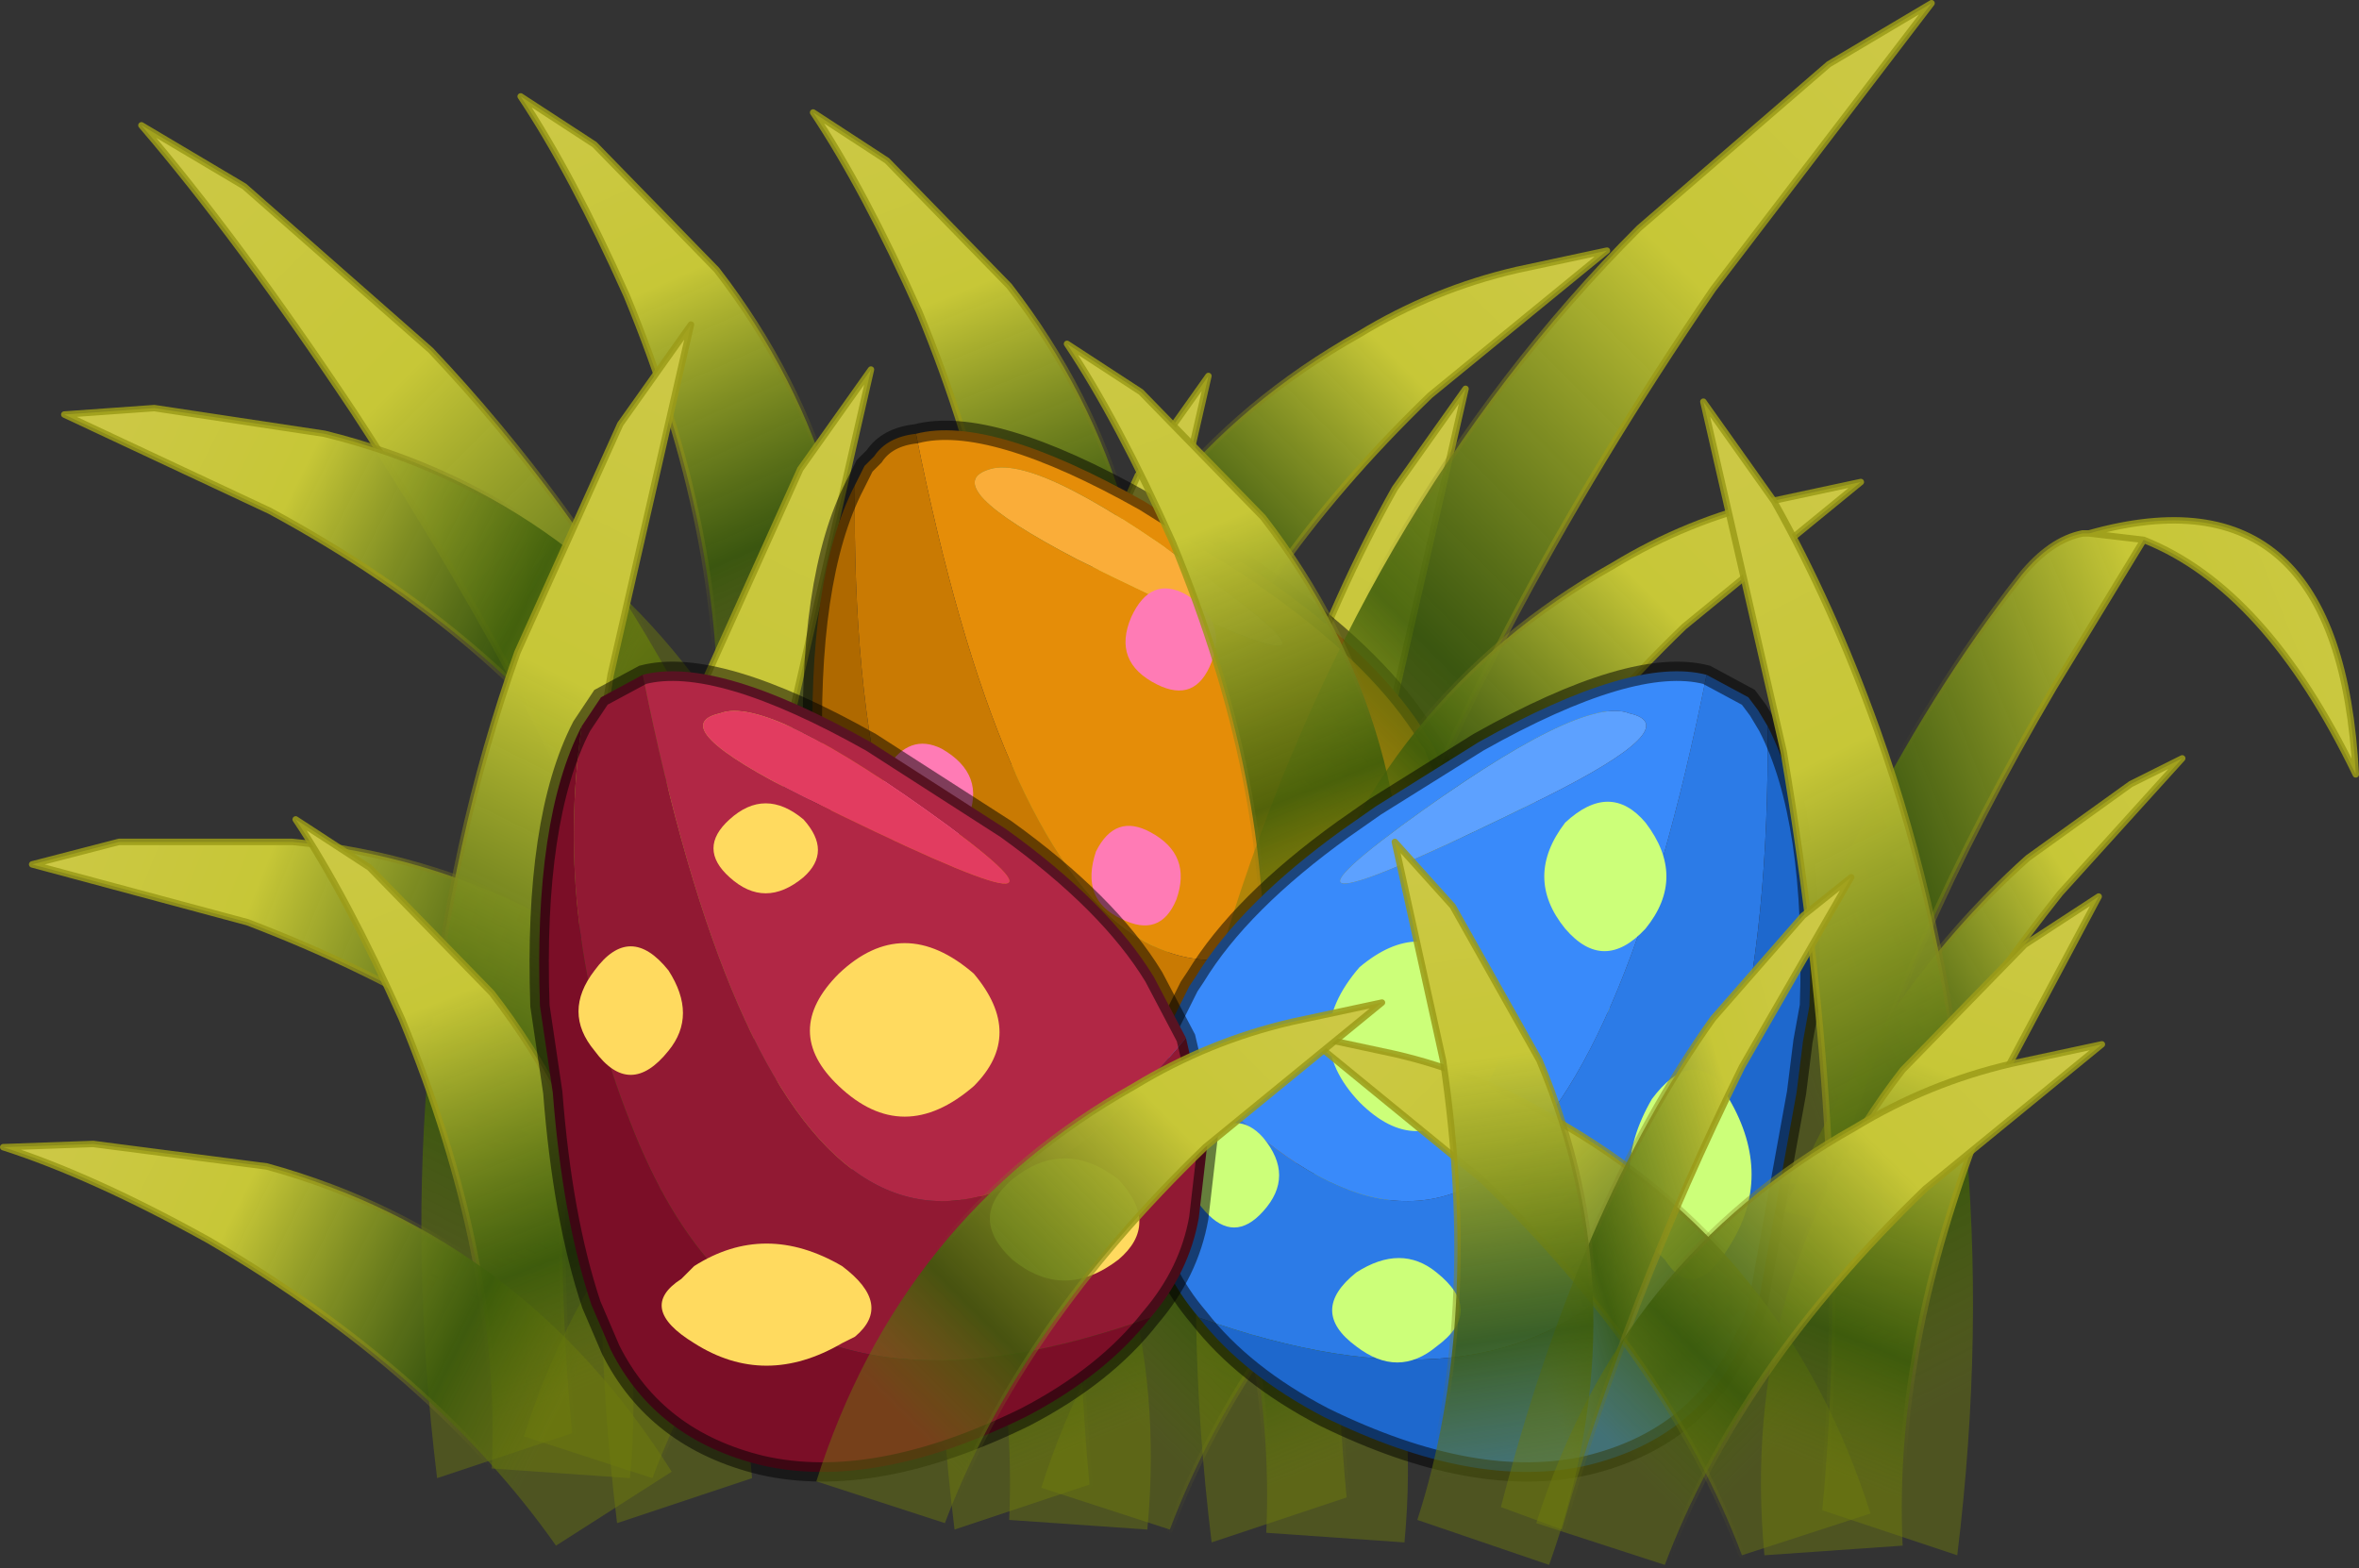<?xml version="1.0" encoding="UTF-8" standalone="no"?>
<svg xmlns:xlink="http://www.w3.org/1999/xlink" height="24.4px" width="36.7px" xmlns="http://www.w3.org/2000/svg">
  <rect width="100%" height="100%" fill="#333333" stroke="none"/>
  <g transform="matrix(1.0, 0.0, 0.0, 1.0, 18.35, 23.75)">
    <use height="24.4" transform="matrix(1.0, 0.0, 0.0, 1.0, -18.35, -23.75)" width="36.7" xlink:href="#decoration266-shape0"/>
  </g>
  <defs>
    <g id="decoration266-shape0" transform="matrix(1.0, 0.0, 0.0, 1.0, 18.35, 23.75)">
      <path d="M-7.55 -6.8 Q-9.25 -11.85 -12.85 -17.35 -14.65 -20.05 -16.15 -21.8 L-14.55 -20.85 -11.65 -18.3 Q-7.3 -13.7 -5.35 -7.0 L-7.55 -6.8" fill="url(#decoration266-gradient0)" fill-rule="evenodd" stroke="none"/>
      <path d="M-5.35 -7.0 Q-7.3 -13.7 -11.65 -18.3 L-14.55 -20.85 -16.15 -21.8 Q-14.65 -20.05 -12.85 -17.35 -9.25 -11.85 -7.55 -6.8" fill="none" stroke="url(#decoration266-gradient1)" stroke-linecap="round" stroke-linejoin="round" stroke-width="0.1"/>
      <path d="M-8.4 -5.6 Q-10.7 -7.95 -14.5 -9.4 L-17.85 -10.3 -16.5 -10.65 -13.8 -10.65 Q-9.7 -10.25 -6.85 -7.05 L-8.4 -5.6" fill="url(#decoration266-gradient2)" fill-rule="evenodd" stroke="none"/>
      <path d="M-6.85 -7.05 Q-9.7 -10.25 -13.8 -10.65 L-16.5 -10.65 -17.85 -10.3 -14.5 -9.4 Q-10.7 -7.95 -8.4 -5.6" fill="none" stroke="url(#decoration266-gradient3)" stroke-linecap="round" stroke-linejoin="round" stroke-width="0.1"/>
      <path d="M-8.7 -11.15 Q-10.55 -13.85 -14.15 -15.8 L-17.35 -17.3 -15.95 -17.4 -13.3 -17.0 Q-9.25 -16.0 -6.95 -12.35 L-8.7 -11.15" fill="url(#decoration266-gradient4)" fill-rule="evenodd" stroke="none"/>
      <path d="M-6.95 -12.35 Q-9.25 -16.0 -13.3 -17.0 L-15.95 -17.4 -17.35 -17.3 -14.15 -15.8 Q-10.55 -13.85 -8.7 -11.15" fill="none" stroke="url(#decoration266-gradient5)" stroke-linecap="round" stroke-linejoin="round" stroke-width="0.1"/>
      <path d="M-7.2 -12.15 Q-7.05 -15.4 -8.6 -19.15 -9.45 -21.05 -10.25 -22.25 L-9.1 -21.5 -7.2 -19.55 Q-4.65 -16.25 -5.05 -12.0 L-7.2 -12.15" fill="url(#decoration266-gradient6)" fill-rule="evenodd" stroke="none"/>
      <path d="M-5.05 -12.0 Q-4.65 -16.25 -7.2 -19.55 L-9.1 -21.5 -10.25 -22.25 Q-9.45 -21.05 -8.6 -19.15 -7.05 -15.4 -7.2 -12.15" fill="none" stroke="url(#decoration266-gradient7)" stroke-linecap="round" stroke-linejoin="round" stroke-width="0.1"/>
      <path d="M-2.15 -12.4 Q-0.85 -16.5 2.8 -18.55 3.95 -19.25 5.25 -19.55 L6.65 -19.85 3.9 -17.6 Q1.0 -14.8 -0.15 -11.75 L-2.15 -12.4" fill="url(#decoration266-gradient8)" fill-rule="evenodd" stroke="none"/>
      <path d="M-2.15 -12.4 Q-0.85 -16.5 2.8 -18.55 3.95 -19.25 5.25 -19.55 L6.65 -19.85 3.9 -17.6 Q1.0 -14.8 -0.15 -11.75" fill="none" stroke="url(#decoration266-gradient9)" stroke-linecap="round" stroke-linejoin="round" stroke-width="0.1"/>
      <path d="M-2.65 -11.9 Q-2.5 -15.15 -4.05 -18.9 -4.9 -20.8 -5.7 -22.0 L-4.55 -21.25 -2.65 -19.3 Q-0.1 -16.0 -0.5 -11.75 L-2.65 -11.9" fill="url(#decoration266-gradient10)" fill-rule="evenodd" stroke="none"/>
      <path d="M-0.5 -11.75 Q-0.1 -16.0 -2.65 -19.3 L-4.55 -21.25 -5.7 -22.0 Q-4.9 -20.8 -4.05 -18.9 -2.5 -15.15 -2.65 -11.9" fill="none" stroke="url(#decoration266-gradient11)" stroke-linecap="round" stroke-linejoin="round" stroke-width="0.1"/>
      <path d="M-3.5 0.05 Q-4.35 -6.9 -2.25 -12.8 L-0.65 -16.35 0.45 -17.9 -0.8 -12.45 Q-1.9 -5.95 -1.4 -0.65 L-3.5 0.05" fill="url(#decoration266-gradient12)" fill-rule="evenodd" stroke="none"/>
      <path d="M-3.5 0.05 Q-4.35 -6.9 -2.25 -12.8 L-0.65 -16.35 0.45 -17.9 -0.8 -12.45 Q-1.9 -5.95 -1.4 -0.65" fill="none" stroke="url(#decoration266-gradient13)" stroke-linecap="round" stroke-linejoin="round" stroke-width="0.1"/>
      <path d="M-2.15 -0.6 Q-0.85 -4.7 2.8 -6.75 3.95 -7.45 5.25 -7.75 L6.65 -8.05 3.9 -5.8 Q1.0 -3.0 -0.15 0.05 L-2.15 -0.6" fill="url(#decoration266-gradient14)" fill-rule="evenodd" stroke="none"/>
      <path d="M-2.15 -0.6 Q-0.85 -4.7 2.8 -6.75 3.95 -7.45 5.25 -7.75 L6.65 -8.05 3.9 -5.8 Q1.0 -3.0 -0.15 0.05" fill="none" stroke="url(#decoration266-gradient15)" stroke-linecap="round" stroke-linejoin="round" stroke-width="0.1"/>
      <path d="M-2.65 -0.1 Q-2.5 -3.35 -4.05 -7.1 -4.9 -9.0 -5.7 -10.2 L-4.55 -9.45 -2.65 -7.5 Q-0.1 -4.2 -0.5 0.05 L-2.65 -0.1" fill="url(#decoration266-gradient16)" fill-rule="evenodd" stroke="none"/>
      <path d="M-0.5 0.05 Q-0.1 -4.2 -2.65 -7.5 L-4.55 -9.45 -5.7 -10.2 Q-4.9 -9.0 -4.05 -7.1 -2.5 -3.35 -2.65 -0.1" fill="none" stroke="url(#decoration266-gradient17)" stroke-linecap="round" stroke-linejoin="round" stroke-width="0.1"/>
      <path d="M0.5 0.25 Q-0.35 -6.7 1.75 -12.6 2.45 -14.55 3.35 -16.15 L4.45 -17.7 3.2 -12.25 Q2.1 -5.75 2.6 -0.45 L0.5 0.25" fill="url(#decoration266-gradient18)" fill-rule="evenodd" stroke="none"/>
      <path d="M0.5 0.25 Q-0.35 -6.7 1.75 -12.6 2.45 -14.55 3.35 -16.15 L4.45 -17.7 3.2 -12.25 Q2.1 -5.75 2.6 -0.45" fill="none" stroke="url(#decoration266-gradient19)" stroke-linecap="round" stroke-linejoin="round" stroke-width="0.1"/>
      <path d="M8.3 -5.3 Q10.3 -11.25 13.1 -14.8 13.55 -15.35 14.05 -15.45 L14.15 -15.45 Q18.05 -16.55 18.3 -11.7 16.9 -14.6 15.0 -15.35 L13.6 -13.05 Q11.25 -9.05 10.2 -5.35 L8.3 -5.3 M15.0 -15.35 L14.15 -15.45 15.0 -15.35" fill="url(#decoration266-gradient20)" fill-rule="evenodd" stroke="none"/>
      <path d="M8.3 -5.3 Q10.3 -11.25 13.1 -14.8 13.55 -15.35 14.05 -15.45 L14.15 -15.45 Q18.05 -16.55 18.3 -11.7 16.9 -14.6 15.0 -15.35 L13.6 -13.05 Q11.25 -9.05 10.2 -5.35 M14.15 -15.45 L15.0 -15.35" fill="none" stroke="url(#decoration266-gradient21)" stroke-linecap="round" stroke-linejoin="round" stroke-width="0.1"/>
      <path d="M3.5 0.25 L1.35 0.1 Q1.5 -3.15 -0.05 -6.9 -0.9 -8.8 -1.7 -10.0 L-0.55 -9.25 1.35 -7.3 Q3.9 -4.0 3.5 0.25" fill="url(#decoration266-gradient22)" fill-rule="evenodd" stroke="none"/>
      <path d="M3.5 0.25 Q3.9 -4.0 1.35 -7.3 L-0.55 -9.25 -1.7 -10.0 Q-0.9 -8.8 -0.05 -6.9 1.5 -3.15 1.35 0.1" fill="none" stroke="url(#decoration266-gradient23)" stroke-linecap="round" stroke-linejoin="round" stroke-width="0.1"/>
      <path d="M9.4 -4.9 Q10.85 -8.3 13.2 -10.4 L14.8 -11.55 15.6 -11.95 13.7 -9.85 Q11.6 -7.2 10.4 -4.65 L9.4 -4.9" fill="url(#decoration266-gradient24)" fill-rule="evenodd" stroke="none"/>
      <path d="M9.4 -4.9 Q10.85 -8.3 13.2 -10.4 L14.8 -11.55 15.6 -11.95 13.7 -9.85 Q11.6 -7.2 10.4 -4.65" fill="none" stroke="url(#decoration266-gradient25)" stroke-linecap="round" stroke-linejoin="round" stroke-width="0.1"/>
      <path d="M-8.75 -0.05 Q-9.6 -7.0 -7.5 -12.9 L-5.9 -16.45 -4.8 -18.0 -6.05 -12.55 Q-7.15 -6.05 -6.65 -0.75 L-8.75 -0.05" fill="url(#decoration266-gradient26)" fill-rule="evenodd" stroke="none"/>
      <path d="M-8.75 -0.05 Q-9.6 -7.0 -7.5 -12.9 L-5.9 -16.45 -4.8 -18.0 -6.05 -12.55 Q-7.15 -6.05 -6.65 -0.75" fill="none" stroke="url(#decoration266-gradient27)" stroke-linecap="round" stroke-linejoin="round" stroke-width="0.1"/>
      <path d="M-4.1 -17.0 Q-2.95 -17.3 -0.55 -15.95 L1.05 -14.95 1.55 -14.6 Q3.15 -13.45 3.85 -12.3 L3.95 -12.15 4.15 -11.65 4.3 -11.35 Q-1.55 -4.25 -4.1 -17.0 M-1.6 -15.05 Q3.35 -12.6 0.65 -14.6 -2.15 -16.7 -2.95 -16.45 -3.8 -16.2 -1.6 -15.05" fill="#e58d08" fill-rule="evenodd" stroke="none"/>
      <path d="M4.3 -11.35 L4.65 -9.85 4.6 -8.6 3.8 -7.0 Q-5.2 -3.8 -5.05 -16.2 L-4.9 -16.5 -4.75 -16.65 Q-4.55 -16.95 -4.1 -17.0 -1.55 -4.25 4.3 -11.35" fill="#c97a03" fill-rule="evenodd" stroke="none"/>
      <path d="M3.8 -7.0 L1.8 -5.45 Q-0.55 -4.25 -2.3 -4.7 -3.9 -5.05 -4.7 -6.6 L-4.85 -6.95 -4.9 -7.2 Q-5.4 -8.55 -5.5 -10.5 L-5.6 -11.3 -5.7 -11.8 Q-5.8 -14.75 -5.05 -16.2 -5.2 -3.8 3.8 -7.0" fill="#af6900" fill-rule="evenodd" stroke="none"/>
      <path d="M-1.6 -15.05 Q-3.8 -16.2 -2.95 -16.45 -2.15 -16.7 0.65 -14.6 3.35 -12.6 -1.6 -15.05" fill="#faad39" fill-rule="evenodd" stroke="none"/>
      <path d="M-4.1 -17.0 Q-2.95 -17.3 -0.55 -15.95 L1.05 -14.95 1.55 -14.6 Q3.15 -13.45 3.85 -12.3 L3.95 -12.15 4.15 -11.65 4.3 -11.35 4.65 -9.85 4.6 -8.6 3.8 -7.0 1.8 -5.45 Q-0.55 -4.25 -2.3 -4.7 -3.9 -5.05 -4.7 -6.6 L-4.85 -6.95 -4.9 -7.2 Q-5.4 -8.55 -5.5 -10.5 L-5.6 -11.3 -5.7 -11.8 Q-5.8 -14.75 -5.05 -16.2 L-4.9 -16.5 -4.75 -16.65 Q-4.55 -16.95 -4.1 -17.0 Z" fill="none" stroke="#000000" stroke-linecap="round" stroke-linejoin="miter" stroke-miterlimit="5.0" stroke-opacity="0.502" stroke-width="0.3"/>
      <path d="M0.5 -13.45 Q0.25 -12.8 -0.35 -13.1 -1.05 -13.45 -0.75 -14.15 -0.45 -14.8 0.1 -14.5 0.75 -14.1 0.5 -13.45 M2.95 -10.65 Q3.6 -10.25 3.35 -9.6 3.15 -9.0 2.7 -9.25 L2.5 -9.3 Q1.85 -9.6 2.1 -10.35 2.4 -10.9 2.8 -10.7 L2.95 -10.65 M-0.45 -10.8 Q0.2 -10.45 -0.05 -9.75 -0.3 -9.15 -0.9 -9.45 -1.55 -9.75 -1.3 -10.5 -1.0 -11.1 -0.45 -10.8 M-4.55 -11.8 Q-4.2 -12.35 -3.7 -12.1 -3.0 -11.7 -3.3 -11.0 -3.55 -10.4 -4.15 -10.7 -4.8 -11.0 -4.55 -11.8 M-4.55 -7.85 Q-4.25 -8.5 -3.7 -8.2 -3.05 -7.8 -3.3 -7.15 -3.55 -6.5 -4.15 -6.8 -4.8 -7.15 -4.55 -7.85 M-0.6 -7.1 Q0.05 -6.7 -0.2 -6.0 -0.5 -5.4 -1.05 -5.7 -1.7 -6.0 -1.45 -6.8 -1.15 -7.35 -0.6 -7.1" fill="#ff7bb5" fill-rule="evenodd" stroke="none"/>
      <path d="M0.7 -9.1 Q2.75 -15.8 7.15 -20.2 L10.1 -22.75 11.7 -23.7 8.3 -19.25 Q4.65 -13.9 2.85 -8.85 L0.7 -9.1" fill="url(#decoration266-gradient28)" fill-rule="evenodd" stroke="none"/>
      <path d="M0.7 -9.1 Q2.75 -15.8 7.15 -20.2 L10.1 -22.75 11.7 -23.7 8.3 -19.25 Q4.65 -13.9 2.85 -8.85" fill="none" stroke="url(#decoration266-gradient29)" stroke-linecap="round" stroke-linejoin="round" stroke-width="0.1"/>
      <path d="M1.8 -8.8 Q3.1 -12.9 6.75 -14.95 7.9 -15.65 9.2 -15.95 L10.6 -16.25 7.85 -14.0 Q4.95 -11.2 3.8 -8.15 L1.8 -8.8" fill="url(#decoration266-gradient30)" fill-rule="evenodd" stroke="none"/>
      <path d="M1.8 -8.8 Q3.1 -12.9 6.75 -14.95 7.9 -15.65 9.2 -15.95 L10.6 -16.25 7.85 -14.0 Q4.95 -11.2 3.8 -8.15" fill="none" stroke="url(#decoration266-gradient31)" stroke-linecap="round" stroke-linejoin="round" stroke-width="0.1"/>
      <path d="M1.3 -8.3 Q1.45 -11.55 -0.1 -15.3 -0.95 -17.2 -1.75 -18.4 L-0.6 -17.65 1.3 -15.7 Q3.85 -12.4 3.45 -8.15 L1.3 -8.3" fill="url(#decoration266-gradient32)" fill-rule="evenodd" stroke="none"/>
      <path d="M3.45 -8.15 Q3.85 -12.4 1.3 -15.7 L-0.6 -17.65 -1.75 -18.4 Q-0.95 -17.2 -0.1 -15.3 1.45 -11.55 1.3 -8.3" fill="none" stroke="url(#decoration266-gradient33)" stroke-linecap="round" stroke-linejoin="round" stroke-width="0.1"/>
      <path d="M8.2 -13.25 L8.85 -12.9 9.0 -12.7 9.15 -12.45 Q9.25 -0.05 0.3 -3.25 -0.3 -3.95 -0.45 -4.8 L-0.6 -6.1 -0.25 -7.6 Q5.65 -0.5 8.2 -13.25" fill="#2c7be7" fill-rule="evenodd" stroke="none"/>
      <path d="M0.3 -3.25 Q9.25 -0.05 9.15 -12.45 9.9 -11.0 9.8 -8.1 L9.7 -7.55 9.6 -6.75 9.0 -3.45 8.9 -3.15 8.7 -2.75 Q8.0 -1.35 6.35 -0.95 4.6 -0.55 2.25 -1.7 1.0 -2.35 0.3 -3.25" fill="#1e68cd" fill-rule="evenodd" stroke="none"/>
      <path d="M8.2 -13.25 Q5.65 -0.5 -0.25 -7.6 L-0.1 -7.9 0.15 -8.4 0.25 -8.55 Q0.95 -9.7 2.55 -10.85 L3.05 -11.2 4.65 -12.2 Q7.05 -13.55 8.2 -13.25 M3.45 -10.9 Q0.75 -8.9 5.7 -11.35 7.9 -12.45 7.0 -12.65 6.25 -12.95 3.45 -10.9" fill="#398afa" fill-rule="evenodd" stroke="none"/>
      <path d="M3.45 -10.9 Q6.25 -12.95 7.0 -12.65 7.9 -12.45 5.7 -11.35 0.75 -8.9 3.45 -10.9" fill="#5da1ff" fill-rule="evenodd" stroke="none"/>
      <path d="M9.15 -12.45 L9.0 -12.7 8.85 -12.9 8.2 -13.25 Q7.05 -13.55 4.65 -12.2 L3.05 -11.2 2.55 -10.85 Q0.95 -9.7 0.25 -8.55 L0.15 -8.4 -0.1 -7.9 -0.25 -7.6 -0.6 -6.1 -0.45 -4.8 Q-0.3 -3.95 0.3 -3.25 M9.15 -12.45 Q9.9 -11.0 9.8 -8.1 L9.7 -7.55 9.6 -6.75 9.0 -3.45 8.9 -3.15 8.7 -2.75 Q8.0 -1.35 6.35 -0.95 4.6 -0.55 2.25 -1.7 1.0 -2.35 0.3 -3.25" fill="none" stroke="#000000" stroke-linecap="round" stroke-linejoin="miter" stroke-miterlimit="5.0" stroke-opacity="0.502" stroke-width="0.3"/>
      <path d="M7.25 -9.3 Q6.6 -8.6 6.0 -9.3 5.35 -10.1 6.0 -10.95 6.7 -11.6 7.25 -10.95 7.9 -10.1 7.25 -9.3 M8.55 -6.65 Q9.25 -5.45 8.55 -4.35 8.0 -3.45 7.55 -4.15 L7.35 -4.35 Q6.65 -5.45 7.35 -6.65 7.95 -7.45 8.45 -6.85 L8.55 -6.65 M4.55 -6.6 Q3.7 -5.7 2.8 -6.6 1.85 -7.6 2.8 -8.7 3.75 -9.5 4.55 -8.7 5.5 -7.6 4.55 -6.6 M0.4 -4.9 Q-0.1 -5.45 0.4 -6.05 0.9 -6.5 1.3 -6.05 1.8 -5.45 1.3 -4.9 0.85 -4.4 0.4 -4.9 M4.0 -3.95 Q4.75 -3.35 4.0 -2.8 3.4 -2.3 2.75 -2.8 2.0 -3.35 2.75 -3.95 3.45 -4.4 4.0 -3.95" fill="#ccff79" fill-rule="evenodd" stroke="none"/>
      <path d="M10.0 -0.25 Q10.5 -5.55 9.4 -12.05 L8.15 -17.5 9.25 -15.95 Q10.15 -14.35 10.85 -12.4 12.95 -6.5 12.1 0.45 L10.0 -0.25" fill="url(#decoration266-gradient34)" fill-rule="evenodd" stroke="none"/>
      <path d="M12.1 0.45 Q12.95 -6.5 10.85 -12.4 10.15 -14.35 9.25 -15.95 L8.15 -17.5 9.4 -12.05 Q10.5 -5.55 10.0 -0.25" fill="none" stroke="url(#decoration266-gradient35)" stroke-linecap="round" stroke-linejoin="round" stroke-width="0.1"/>
      <path d="M8.75 0.45 Q7.6 -2.6 4.7 -5.4 L1.95 -7.65 3.35 -7.35 Q4.65 -7.05 5.8 -6.35 9.45 -4.3 10.75 -0.2 L8.75 0.45" fill="url(#decoration266-gradient36)" fill-rule="evenodd" stroke="none"/>
      <path d="M10.75 -0.2 Q9.45 -4.3 5.8 -6.35 4.65 -7.05 3.35 -7.35 L1.95 -7.65 4.7 -5.4 Q7.6 -2.6 8.75 0.45" fill="none" stroke="url(#decoration266-gradient37)" stroke-linecap="round" stroke-linejoin="round" stroke-width="0.1"/>
      <path d="M9.1 0.45 Q8.7 -3.8 11.25 -7.1 L13.15 -9.05 14.3 -9.8 12.65 -6.7 Q11.1 -2.95 11.25 0.3 L9.1 0.45" fill="url(#decoration266-gradient38)" fill-rule="evenodd" stroke="none"/>
      <path d="M9.1 0.45 Q8.7 -3.8 11.25 -7.1 L13.15 -9.05 14.3 -9.8 12.65 -6.7 Q11.1 -2.95 11.25 0.3" fill="none" stroke="url(#decoration266-gradient39)" stroke-linecap="round" stroke-linejoin="round" stroke-width="0.1"/>
      <path d="M5.0 -0.3 Q6.2 -4.95 8.3 -7.9 L9.7 -9.5 10.45 -10.1 8.75 -7.15 Q6.95 -3.5 5.95 0.05 L5.0 -0.3" fill="url(#decoration266-gradient40)" fill-rule="evenodd" stroke="none"/>
      <path d="M5.0 -0.3 Q6.2 -4.95 8.3 -7.9 L9.7 -9.5 10.45 -10.1 8.75 -7.15 Q6.95 -3.5 5.95 0.05" fill="none" stroke="url(#decoration266-gradient41)" stroke-linecap="round" stroke-linejoin="round" stroke-width="0.1"/>
      <path d="M5.55 -0.05 Q6.85 -4.15 10.5 -6.2 11.65 -6.9 12.95 -7.2 L14.35 -7.5 11.6 -5.25 Q8.7 -2.45 7.55 0.6 L5.55 -0.05" fill="url(#decoration266-gradient42)" fill-rule="evenodd" stroke="none"/>
      <path d="M5.55 -0.05 Q6.85 -4.15 10.5 -6.2 11.65 -6.9 12.95 -7.2 L14.35 -7.5 11.6 -5.25 Q8.7 -2.45 7.55 0.6" fill="none" stroke="url(#decoration266-gradient43)" stroke-linecap="round" stroke-linejoin="round" stroke-width="0.1"/>
      <path d="M3.7 -0.1 Q4.7 -3.2 4.1 -7.25 L3.35 -10.65 4.25 -9.65 5.6 -7.25 Q7.2 -3.45 5.75 0.6 L3.7 -0.1" fill="url(#decoration266-gradient44)" fill-rule="evenodd" stroke="none"/>
      <path d="M5.75 0.6 Q7.2 -3.45 5.6 -7.25 L4.25 -9.65 3.35 -10.65 4.1 -7.25 Q4.7 -3.2 3.7 -0.1" fill="none" stroke="url(#decoration266-gradient45)" stroke-linecap="round" stroke-linejoin="round" stroke-width="0.1"/>
      <path d="M-11.55 -0.75 Q-12.4 -7.7 -10.3 -13.6 L-8.7 -17.15 -7.6 -18.7 -8.85 -13.25 Q-9.95 -6.75 -9.45 -1.45 L-11.55 -0.75" fill="url(#decoration266-gradient46)" fill-rule="evenodd" stroke="none"/>
      <path d="M-11.55 -0.75 Q-12.4 -7.7 -10.3 -13.6 L-8.7 -17.15 -7.6 -18.7 -8.85 -13.25 Q-9.95 -6.75 -9.45 -1.45" fill="none" stroke="url(#decoration266-gradient47)" stroke-linecap="round" stroke-linejoin="round" stroke-width="0.1"/>
      <path d="M-10.2 -1.4 Q-8.9 -5.5 -5.25 -7.55 -4.1 -8.25 -2.8 -8.55 L-1.4 -8.85 -4.15 -6.6 Q-7.05 -3.8 -8.2 -0.75 L-10.2 -1.4" fill="url(#decoration266-gradient48)" fill-rule="evenodd" stroke="none"/>
      <path d="M-10.2 -1.4 Q-8.9 -5.5 -5.25 -7.55 -4.1 -8.25 -2.8 -8.55 L-1.4 -8.85 -4.15 -6.6 Q-7.05 -3.8 -8.2 -0.75" fill="none" stroke="url(#decoration266-gradient49)" stroke-linecap="round" stroke-linejoin="round" stroke-width="0.1"/>
      <path d="M-10.7 -0.9 Q-10.55 -4.15 -12.1 -7.9 -12.95 -9.8 -13.75 -11.0 L-12.6 -10.25 -10.7 -8.3 Q-8.15 -5.0 -8.55 -0.75 L-10.7 -0.9" fill="url(#decoration266-gradient50)" fill-rule="evenodd" stroke="none"/>
      <path d="M-8.55 -0.75 Q-8.15 -5.0 -10.7 -8.3 L-12.6 -10.25 -13.75 -11.0 Q-12.95 -9.8 -12.1 -7.9 -10.55 -4.15 -10.7 -0.9" fill="none" stroke="url(#decoration266-gradient51)" stroke-linecap="round" stroke-linejoin="round" stroke-width="0.1"/>
      <path d="M0.1 -7.6 L0.45 -6.1 0.3 -4.8 Q0.15 -3.95 -0.45 -3.25 -3.25 -2.25 -5.15 -2.75 -7.4 -3.3 -8.55 -6.3 -9.75 -9.35 -9.3 -12.45 L-9.0 -12.9 -8.35 -13.25 Q-5.8 -0.5 0.1 -7.6" fill="#911933" fill-rule="evenodd" stroke="none"/>
      <path d="M-8.35 -13.25 Q-7.2 -13.55 -4.8 -12.2 L-2.7 -10.85 Q-1.1 -9.7 -0.4 -8.55 L0.1 -7.6 Q-5.8 -0.5 -8.35 -13.25 M-3.6 -10.9 Q-6.4 -12.95 -7.15 -12.65 -8.05 -12.45 -5.85 -11.35 -0.9 -8.9 -3.6 -10.9" fill="#b12745" fill-rule="evenodd" stroke="none"/>
      <path d="M-0.45 -3.25 Q-1.15 -2.35 -2.4 -1.7 -4.75 -0.55 -6.5 -0.95 -8.15 -1.35 -8.85 -2.75 L-9.15 -3.45 Q-9.6 -4.8 -9.75 -6.75 L-9.95 -8.1 Q-10.05 -11.0 -9.3 -12.45 -9.75 -9.35 -8.55 -6.3 -7.4 -3.3 -5.15 -2.75 -3.25 -2.25 -0.45 -3.25" fill="#7b0e27" fill-rule="evenodd" stroke="none"/>
      <path d="M-3.6 -10.9 Q-0.9 -8.9 -5.85 -11.35 -8.05 -12.45 -7.15 -12.65 -6.4 -12.95 -3.6 -10.9" fill="#e23c60" fill-rule="evenodd" stroke="none"/>
      <path d="M0.1 -7.6 L0.45 -6.1 0.3 -4.8 Q0.15 -3.95 -0.45 -3.25 -1.15 -2.35 -2.4 -1.7 -4.75 -0.55 -6.5 -0.95 -8.15 -1.35 -8.85 -2.75 L-9.15 -3.45 Q-9.6 -4.8 -9.75 -6.75 L-9.95 -8.1 Q-10.05 -11.0 -9.3 -12.45 L-9.0 -12.9 -8.35 -13.25 Q-7.2 -13.55 -4.8 -12.2 L-2.7 -10.85 Q-1.1 -9.7 -0.4 -8.55 L0.1 -7.6 Z" fill="none" stroke="#000000" stroke-linecap="round" stroke-linejoin="miter" stroke-miterlimit="5.0" stroke-opacity="0.502" stroke-width="0.3"/>
      <path d="M-3.2 -6.85 Q-4.3 -5.9 -5.3 -6.85 -6.2 -7.7 -5.3 -8.6 -4.3 -9.55 -3.2 -8.6 -2.4 -7.65 -3.2 -6.85 M-5.85 -10.1 Q-6.45 -9.6 -7.0 -10.1 -7.5 -10.55 -7.0 -11.0 -6.45 -11.5 -5.85 -11.0 -5.4 -10.5 -5.85 -10.1 M-9.1 -8.65 Q-8.55 -9.4 -7.95 -8.65 -7.5 -7.95 -7.95 -7.4 -8.55 -6.65 -9.1 -7.4 -9.6 -8.0 -9.1 -8.65 M-7.55 -4.05 Q-6.45 -4.75 -5.25 -4.05 -4.45 -3.45 -5.05 -2.95 L-5.25 -2.85 Q-6.45 -2.15 -7.55 -2.85 -8.45 -3.4 -7.75 -3.85 L-7.55 -4.05 M-2.6 -4.15 Q-3.3 -4.8 -2.6 -5.4 -1.8 -6.05 -0.95 -5.4 -0.3 -4.7 -0.95 -4.15 -1.8 -3.5 -2.6 -4.15" fill="#ffda5f" fill-rule="evenodd" stroke="none"/>
      <path d="M-9.7 0.3 Q-11.6 -2.4 -15.1 -4.45 -16.9 -5.45 -18.3 -5.9 L-16.9 -5.95 -14.2 -5.6 Q-10.2 -4.5 -7.9 -0.85 L-9.7 0.3" fill="url(#decoration266-gradient52)" fill-rule="evenodd" stroke="none"/>
      <path d="M-7.9 -0.85 Q-10.2 -4.5 -14.2 -5.6 L-16.9 -5.95 -18.3 -5.9 Q-16.9 -5.45 -15.1 -4.45 -11.6 -2.4 -9.7 0.3" fill="none" stroke="url(#decoration266-gradient53)" stroke-linecap="round" stroke-linejoin="round" stroke-width="0.1"/>
      <path d="M-5.65 -0.7 Q-4.35 -4.8 -0.7 -6.85 0.45 -7.55 1.75 -7.85 L3.15 -8.15 0.4 -5.9 Q-2.5 -3.1 -3.65 -0.05 L-5.65 -0.7" fill="url(#decoration266-gradient54)" fill-rule="evenodd" stroke="none"/>
      <path d="M-5.65 -0.7 Q-4.35 -4.8 -0.7 -6.85 0.45 -7.55 1.75 -7.85 L3.15 -8.15 0.4 -5.9 Q-2.5 -3.1 -3.65 -0.05" fill="none" stroke="url(#decoration266-gradient55)" stroke-linecap="round" stroke-linejoin="round" stroke-width="0.1"/>
    </g>
    <linearGradient gradientTransform="matrix(0.004, 0.009, 0.002, -0.002, -10.4, -15.9)" gradientUnits="userSpaceOnUse" id="decoration266-gradient0" spreadMethod="pad" x1="-819.2" x2="819.2">
      <stop offset="0.0" stop-color="#ccc845"/>
      <stop offset="0.329" stop-color="#c7c737"/>
      <stop offset="0.788" stop-color="#3c5c0a" stop-opacity="0.863"/>
      <stop offset="1.0" stop-color="#6f7d0c" stop-opacity="0.451"/>
    </linearGradient>
    <linearGradient gradientTransform="matrix(0.003, 0.006, 0.0, -0.005, -10.6, -16.4)" gradientUnits="userSpaceOnUse" id="decoration266-gradient1" spreadMethod="pad" x1="-819.2" x2="819.2">
      <stop offset="0.396" stop-color="#9b9b17" stop-opacity="0.851"/>
      <stop offset="1.0" stop-color="#6b6b1d" stop-opacity="0.0"/>
    </linearGradient>
    <linearGradient gradientTransform="matrix(0.005, 0.004, 8.0E-4, -0.002, -12.55, -9.85)" gradientUnits="userSpaceOnUse" id="decoration266-gradient2" spreadMethod="pad" x1="-819.2" x2="819.2">
      <stop offset="0.0" stop-color="#ccc845"/>
      <stop offset="0.329" stop-color="#c7c737"/>
      <stop offset="0.788" stop-color="#3c5c0a" stop-opacity="0.863"/>
      <stop offset="1.0" stop-color="#6f7d0c" stop-opacity="0.451"/>
    </linearGradient>
    <linearGradient gradientTransform="matrix(0.004, 0.002, -0.001, -0.004, -12.85, -10.1)" gradientUnits="userSpaceOnUse" id="decoration266-gradient3" spreadMethod="pad" x1="-819.2" x2="819.2">
      <stop offset="0.396" stop-color="#9b9b17" stop-opacity="0.851"/>
      <stop offset="1.0" stop-color="#6b6b1d" stop-opacity="0.0"/>
    </linearGradient>
    <linearGradient gradientTransform="matrix(0.004, 0.004, 0.001, -0.002, -12.15, -16.05)" gradientUnits="userSpaceOnUse" id="decoration266-gradient4" spreadMethod="pad" x1="-819.2" x2="819.2">
      <stop offset="0.0" stop-color="#ccc845"/>
      <stop offset="0.329" stop-color="#c7c737"/>
      <stop offset="0.788" stop-color="#3c5c0a" stop-opacity="0.863"/>
      <stop offset="1.0" stop-color="#6f7d0c" stop-opacity="0.451"/>
    </linearGradient>
    <linearGradient gradientTransform="matrix(0.003, 0.003, -7.0E-4, -0.004, -12.35, -16.35)" gradientUnits="userSpaceOnUse" id="decoration266-gradient5" spreadMethod="pad" x1="-819.2" x2="819.2">
      <stop offset="0.396" stop-color="#9b9b17" stop-opacity="0.851"/>
      <stop offset="1.0" stop-color="#6b6b1d" stop-opacity="0.0"/>
    </linearGradient>
    <linearGradient gradientTransform="matrix(7.0E-4, 0.006, 0.002, -9.0E-4, -7.1, -18.0)" gradientUnits="userSpaceOnUse" id="decoration266-gradient6" spreadMethod="pad" x1="-819.2" x2="819.2">
      <stop offset="0.0" stop-color="#ccc845"/>
      <stop offset="0.329" stop-color="#c7c737"/>
      <stop offset="0.788" stop-color="#3c5c0a" stop-opacity="0.863"/>
      <stop offset="1.0" stop-color="#6f7d0c" stop-opacity="0.451"/>
    </linearGradient>
    <linearGradient gradientTransform="matrix(0.001, 0.004, 0.002, -0.003, -7.05, -18.3)" gradientUnits="userSpaceOnUse" id="decoration266-gradient7" spreadMethod="pad" x1="-819.2" x2="819.2">
      <stop offset="0.396" stop-color="#9b9b17" stop-opacity="0.851"/>
      <stop offset="1.0" stop-color="#6b6b1d" stop-opacity="0.0"/>
    </linearGradient>
    <linearGradient gradientTransform="matrix(-0.003, 0.005, -0.002, -0.002, 1.95, -17.35)" gradientUnits="userSpaceOnUse" id="decoration266-gradient8" spreadMethod="pad" x1="-819.2" x2="819.2">
      <stop offset="0.0" stop-color="#ccc845"/>
      <stop offset="0.329" stop-color="#c7c737"/>
      <stop offset="0.788" stop-color="#3c5c0a" stop-opacity="0.863"/>
      <stop offset="1.0" stop-color="#6f7d0c" stop-opacity="0.451"/>
    </linearGradient>
    <linearGradient gradientTransform="matrix(-0.003, 0.003, -3.0E-4, -0.004, 2.05, -17.65)" gradientUnits="userSpaceOnUse" id="decoration266-gradient9" spreadMethod="pad" x1="-819.2" x2="819.2">
      <stop offset="0.396" stop-color="#9b9b17" stop-opacity="0.851"/>
      <stop offset="1.0" stop-color="#6b6b1d" stop-opacity="0.0"/>
    </linearGradient>
    <linearGradient gradientTransform="matrix(7.0E-4, 0.006, 0.002, -8.0E-4, -2.3, -17.9)" gradientUnits="userSpaceOnUse" id="decoration266-gradient10" spreadMethod="pad" x1="-819.2" x2="819.2">
      <stop offset="0.0" stop-color="#ccc845"/>
      <stop offset="0.329" stop-color="#c7c737"/>
      <stop offset="0.788" stop-color="#3c5c0a" stop-opacity="0.863"/>
      <stop offset="1.0" stop-color="#6f7d0c" stop-opacity="0.451"/>
    </linearGradient>
    <linearGradient gradientTransform="matrix(0.001, 0.004, 0.002, -0.003, -2.3, -18.2)" gradientUnits="userSpaceOnUse" id="decoration266-gradient11" spreadMethod="pad" x1="-819.2" x2="819.2">
      <stop offset="0.396" stop-color="#9b9b17" stop-opacity="0.851"/>
      <stop offset="1.0" stop-color="#6b6b1d" stop-opacity="0.0"/>
    </linearGradient>
    <linearGradient gradientTransform="matrix(1.0E-4, 0.01, -0.002, -0.001, -2.65, -10.2)" gradientUnits="userSpaceOnUse" id="decoration266-gradient12" spreadMethod="pad" x1="-819.2" x2="819.2">
      <stop offset="0.0" stop-color="#ccc845"/>
      <stop offset="0.329" stop-color="#c7c737"/>
      <stop offset="0.788" stop-color="#3c5c0a" stop-opacity="0.863"/>
      <stop offset="1.0" stop-color="#6f7d0c" stop-opacity="0.451"/>
    </linearGradient>
    <linearGradient gradientTransform="matrix(-7.0E-4, 0.007, -0.002, -0.005, -2.65, -10.7)" gradientUnits="userSpaceOnUse" id="decoration266-gradient13" spreadMethod="pad" x1="-819.2" x2="819.2">
      <stop offset="0.396" stop-color="#9b9b17" stop-opacity="0.851"/>
      <stop offset="1.0" stop-color="#6b6b1d" stop-opacity="0.0"/>
    </linearGradient>
    <linearGradient gradientTransform="matrix(-0.003, 0.005, -0.002, -0.002, 1.9, -5.65)" gradientUnits="userSpaceOnUse" id="decoration266-gradient14" spreadMethod="pad" x1="-819.2" x2="819.2">
      <stop offset="0.0" stop-color="#ccc845"/>
      <stop offset="0.329" stop-color="#c7c737"/>
      <stop offset="0.788" stop-color="#3c5c0a" stop-opacity="0.863"/>
      <stop offset="1.0" stop-color="#6f7d0c" stop-opacity="0.451"/>
    </linearGradient>
    <linearGradient gradientTransform="matrix(-0.003, 0.003, -2.0E-4, -0.004, 2.0, -5.95)" gradientUnits="userSpaceOnUse" id="decoration266-gradient15" spreadMethod="pad" x1="-819.2" x2="819.2">
      <stop offset="0.396" stop-color="#9b9b17" stop-opacity="0.851"/>
      <stop offset="1.0" stop-color="#6b6b1d" stop-opacity="0.0"/>
    </linearGradient>
    <linearGradient gradientTransform="matrix(7.0E-4, 0.006, 0.002, -8.0E-4, -2.2, -6.15)" gradientUnits="userSpaceOnUse" id="decoration266-gradient16" spreadMethod="pad" x1="-819.2" x2="819.2">
      <stop offset="0.0" stop-color="#ccc845"/>
      <stop offset="0.329" stop-color="#c7c737"/>
      <stop offset="0.788" stop-color="#3c5c0a" stop-opacity="0.863"/>
      <stop offset="1.0" stop-color="#6f7d0c" stop-opacity="0.451"/>
    </linearGradient>
    <linearGradient gradientTransform="matrix(0.001, 0.004, 0.002, -0.003, -2.2, -6.5)" gradientUnits="userSpaceOnUse" id="decoration266-gradient17" spreadMethod="pad" x1="-819.2" x2="819.2">
      <stop offset="0.396" stop-color="#9b9b17" stop-opacity="0.851"/>
      <stop offset="1.0" stop-color="#6b6b1d" stop-opacity="0.0"/>
    </linearGradient>
    <linearGradient gradientTransform="matrix(1.0E-4, 0.01, -0.002, -0.001, 1.5, -9.95)" gradientUnits="userSpaceOnUse" id="decoration266-gradient18" spreadMethod="pad" x1="-819.2" x2="819.2">
      <stop offset="0.0" stop-color="#ccc845"/>
      <stop offset="0.329" stop-color="#c7c737"/>
      <stop offset="0.788" stop-color="#3c5c0a" stop-opacity="0.863"/>
      <stop offset="1.0" stop-color="#6f7d0c" stop-opacity="0.451"/>
    </linearGradient>
    <linearGradient gradientTransform="matrix(-7.0E-4, 0.007, -0.002, -0.005, 1.45, -10.45)" gradientUnits="userSpaceOnUse" id="decoration266-gradient19" spreadMethod="pad" x1="-819.2" x2="819.2">
      <stop offset="0.396" stop-color="#9b9b17" stop-opacity="0.851"/>
      <stop offset="1.0" stop-color="#6b6b1d" stop-opacity="0.0"/>
    </linearGradient>
    <linearGradient gradientTransform="matrix(-0.004, 0.009, -8.0E-4, -0.002, 13.15, -13.8)" gradientUnits="userSpaceOnUse" id="decoration266-gradient20" spreadMethod="pad" x1="-819.2" x2="819.2">
      <stop offset="0.0" stop-color="#ccc845"/>
      <stop offset="0.329" stop-color="#c7c737"/>
      <stop offset="0.788" stop-color="#3c5c0a" stop-opacity="0.863"/>
      <stop offset="1.0" stop-color="#6f7d0c" stop-opacity="0.451"/>
    </linearGradient>
    <linearGradient gradientTransform="matrix(-0.003, 0.005, 8.0E-4, -0.005, 13.3, -14.3)" gradientUnits="userSpaceOnUse" id="decoration266-gradient21" spreadMethod="pad" x1="-819.2" x2="819.2">
      <stop offset="0.396" stop-color="#9b9b17" stop-opacity="0.851"/>
      <stop offset="1.0" stop-color="#6b6b1d" stop-opacity="0.0"/>
    </linearGradient>
    <linearGradient gradientTransform="matrix(7.0E-4, 0.006, 0.002, -8.0E-4, 1.7, -5.9)" gradientUnits="userSpaceOnUse" id="decoration266-gradient22" spreadMethod="pad" x1="-819.2" x2="819.2">
      <stop offset="0.0" stop-color="#ccc845"/>
      <stop offset="0.329" stop-color="#c7c737"/>
      <stop offset="0.788" stop-color="#3c5c0a" stop-opacity="0.863"/>
      <stop offset="1.0" stop-color="#6f7d0c" stop-opacity="0.451"/>
    </linearGradient>
    <linearGradient gradientTransform="matrix(0.001, 0.004, 0.002, -0.003, 1.7, -6.2)" gradientUnits="userSpaceOnUse" id="decoration266-gradient23" spreadMethod="pad" x1="-819.2" x2="819.2">
      <stop offset="0.396" stop-color="#9b9b17" stop-opacity="0.851"/>
      <stop offset="1.0" stop-color="#6b6b1d" stop-opacity="0.0"/>
    </linearGradient>
    <linearGradient gradientTransform="matrix(-0.003, 0.005, -6.0E-4, -0.001, 12.55, -9.4)" gradientUnits="userSpaceOnUse" id="decoration266-gradient24" spreadMethod="pad" x1="-819.2" x2="819.2">
      <stop offset="0.0" stop-color="#ccc845"/>
      <stop offset="0.329" stop-color="#c7c737"/>
      <stop offset="0.788" stop-color="#3c5c0a" stop-opacity="0.863"/>
      <stop offset="1.0" stop-color="#6f7d0c" stop-opacity="0.451"/>
    </linearGradient>
    <linearGradient gradientTransform="matrix(-0.002, 0.003, 5.0E-4, -0.003, 12.65, -9.65)" gradientUnits="userSpaceOnUse" id="decoration266-gradient25" spreadMethod="pad" x1="-819.2" x2="819.2">
      <stop offset="0.396" stop-color="#9b9b17" stop-opacity="0.851"/>
      <stop offset="1.0" stop-color="#6b6b1d" stop-opacity="0.0"/>
    </linearGradient>
    <linearGradient gradientTransform="matrix(1.0E-4, 0.01, -0.002, -0.001, -7.6, -10.2)" gradientUnits="userSpaceOnUse" id="decoration266-gradient26" spreadMethod="pad" x1="-819.2" x2="819.2">
      <stop offset="0.0" stop-color="#ccc845"/>
      <stop offset="0.329" stop-color="#c7c737"/>
      <stop offset="0.788" stop-color="#3c5c0a" stop-opacity="0.863"/>
      <stop offset="1.0" stop-color="#6f7d0c" stop-opacity="0.451"/>
    </linearGradient>
    <linearGradient gradientTransform="matrix(-7.0E-4, 0.007, -0.002, -0.005, -7.65, -10.75)" gradientUnits="userSpaceOnUse" id="decoration266-gradient27" spreadMethod="pad" x1="-819.2" x2="819.2">
      <stop offset="0.396" stop-color="#9b9b17" stop-opacity="0.851"/>
      <stop offset="1.0" stop-color="#6b6b1d" stop-opacity="0.0"/>
    </linearGradient>
    <linearGradient gradientTransform="matrix(-0.004, 0.009, -0.002, -0.002, 5.85, -17.9)" gradientUnits="userSpaceOnUse" id="decoration266-gradient28" spreadMethod="pad" x1="-819.2" x2="819.2">
      <stop offset="0.0" stop-color="#ccc845"/>
      <stop offset="0.329" stop-color="#c7c737"/>
      <stop offset="0.788" stop-color="#3c5c0a" stop-opacity="0.863"/>
      <stop offset="1.0" stop-color="#6f7d0c" stop-opacity="0.451"/>
    </linearGradient>
    <linearGradient gradientTransform="matrix(-0.004, 0.006, 1.0E-4, -0.005, 6.1, -18.35)" gradientUnits="userSpaceOnUse" id="decoration266-gradient29" spreadMethod="pad" x1="-819.2" x2="819.2">
      <stop offset="0.396" stop-color="#9b9b17" stop-opacity="0.851"/>
      <stop offset="1.0" stop-color="#6b6b1d" stop-opacity="0.0"/>
    </linearGradient>
    <linearGradient gradientTransform="matrix(-0.003, 0.005, -0.002, -0.002, 5.95, -13.65)" gradientUnits="userSpaceOnUse" id="decoration266-gradient30" spreadMethod="pad" x1="-819.2" x2="819.2">
      <stop offset="0.0" stop-color="#ccc845"/>
      <stop offset="0.329" stop-color="#c7c737"/>
      <stop offset="0.788" stop-color="#3c5c0a" stop-opacity="0.863"/>
      <stop offset="1.0" stop-color="#6f7d0c" stop-opacity="0.451"/>
    </linearGradient>
    <linearGradient gradientTransform="matrix(-0.003, 0.003, -3.0E-4, -0.004, 6.05, -14.0)" gradientUnits="userSpaceOnUse" id="decoration266-gradient31" spreadMethod="pad" x1="-819.2" x2="819.2">
      <stop offset="0.396" stop-color="#9b9b17" stop-opacity="0.851"/>
      <stop offset="1.0" stop-color="#6b6b1d" stop-opacity="0.0"/>
    </linearGradient>
    <linearGradient gradientTransform="matrix(7.0E-4, 0.006, 0.002, -8.0E-4, 1.6, -14.25)" gradientUnits="userSpaceOnUse" id="decoration266-gradient32" spreadMethod="pad" x1="-819.2" x2="819.2">
      <stop offset="0.0" stop-color="#ccc845"/>
      <stop offset="0.329" stop-color="#c7c737"/>
      <stop offset="0.788" stop-color="#3c5c0a" stop-opacity="0.863"/>
      <stop offset="1.0" stop-color="#6f7d0c" stop-opacity="0.451"/>
    </linearGradient>
    <linearGradient gradientTransform="matrix(0.001, 0.004, 0.002, -0.003, 1.6, -14.6)" gradientUnits="userSpaceOnUse" id="decoration266-gradient33" spreadMethod="pad" x1="-819.2" x2="819.2">
      <stop offset="0.396" stop-color="#9b9b17" stop-opacity="0.851"/>
      <stop offset="1.0" stop-color="#6b6b1d" stop-opacity="0.0"/>
    </linearGradient>
    <linearGradient gradientTransform="matrix(-1.0E-4, 0.01, 0.002, -0.001, 11.25, -9.8)" gradientUnits="userSpaceOnUse" id="decoration266-gradient34" spreadMethod="pad" x1="-819.2" x2="819.2">
      <stop offset="0.0" stop-color="#ccc845"/>
      <stop offset="0.329" stop-color="#c7c737"/>
      <stop offset="0.788" stop-color="#3c5c0a" stop-opacity="0.863"/>
      <stop offset="1.0" stop-color="#6f7d0c" stop-opacity="0.451"/>
    </linearGradient>
    <linearGradient gradientTransform="matrix(7.0E-4, 0.007, 0.002, -0.005, 11.25, -10.3)" gradientUnits="userSpaceOnUse" id="decoration266-gradient35" spreadMethod="pad" x1="-819.2" x2="819.2">
      <stop offset="0.396" stop-color="#9b9b17" stop-opacity="0.851"/>
      <stop offset="1.0" stop-color="#6b6b1d" stop-opacity="0.0"/>
    </linearGradient>
    <linearGradient gradientTransform="matrix(0.003, 0.005, 0.002, -0.002, 6.7, -5.25)" gradientUnits="userSpaceOnUse" id="decoration266-gradient36" spreadMethod="pad" x1="-819.2" x2="819.2">
      <stop offset="0.0" stop-color="#ccc845"/>
      <stop offset="0.329" stop-color="#c7c737"/>
      <stop offset="0.788" stop-color="#3c5c0a" stop-opacity="0.863"/>
      <stop offset="1.0" stop-color="#6f7d0c" stop-opacity="0.451"/>
    </linearGradient>
    <linearGradient gradientTransform="matrix(0.003, 0.003, 2.0E-4, -0.004, 6.6, -5.55)" gradientUnits="userSpaceOnUse" id="decoration266-gradient37" spreadMethod="pad" x1="-819.2" x2="819.2">
      <stop offset="0.396" stop-color="#9b9b17" stop-opacity="0.851"/>
      <stop offset="1.0" stop-color="#6b6b1d" stop-opacity="0.0"/>
    </linearGradient>
    <linearGradient gradientTransform="matrix(-7.0E-4, 0.006, -0.002, -8.0E-4, 10.8, -5.75)" gradientUnits="userSpaceOnUse" id="decoration266-gradient38" spreadMethod="pad" x1="-819.2" x2="819.2">
      <stop offset="0.0" stop-color="#ccc845"/>
      <stop offset="0.329" stop-color="#c7c737"/>
      <stop offset="0.788" stop-color="#3c5c0a" stop-opacity="0.863"/>
      <stop offset="1.0" stop-color="#6f7d0c" stop-opacity="0.451"/>
    </linearGradient>
    <linearGradient gradientTransform="matrix(-0.001, 0.004, -0.002, -0.003, 10.8, -6.1)" gradientUnits="userSpaceOnUse" id="decoration266-gradient39" spreadMethod="pad" x1="-819.2" x2="819.2">
      <stop offset="0.396" stop-color="#9b9b17" stop-opacity="0.851"/>
      <stop offset="1.0" stop-color="#6b6b1d" stop-opacity="0.0"/>
    </linearGradient>
    <linearGradient gradientTransform="matrix(-0.002, 0.006, -6.0E-4, -0.002, 7.65, -6.15)" gradientUnits="userSpaceOnUse" id="decoration266-gradient40" spreadMethod="pad" x1="-819.2" x2="819.2">
      <stop offset="0.0" stop-color="#ccc845"/>
      <stop offset="0.329" stop-color="#c7c737"/>
      <stop offset="0.788" stop-color="#3c5c0a" stop-opacity="0.863"/>
      <stop offset="1.0" stop-color="#6f7d0c" stop-opacity="0.451"/>
    </linearGradient>
    <linearGradient gradientTransform="matrix(-0.002, 0.004, 3.0E-4, -0.004, 7.8, -6.55)" gradientUnits="userSpaceOnUse" id="decoration266-gradient41" spreadMethod="pad" x1="-819.2" x2="819.2">
      <stop offset="0.396" stop-color="#9b9b17" stop-opacity="0.851"/>
      <stop offset="1.0" stop-color="#6b6b1d" stop-opacity="0.0"/>
    </linearGradient>
    <linearGradient gradientTransform="matrix(-0.003, 0.005, -0.002, -0.002, 9.75, -4.8)" gradientUnits="userSpaceOnUse" id="decoration266-gradient42" spreadMethod="pad" x1="-819.2" x2="819.2">
      <stop offset="0.0" stop-color="#ccc845"/>
      <stop offset="0.329" stop-color="#c7c737"/>
      <stop offset="0.788" stop-color="#3c5c0a" stop-opacity="0.863"/>
      <stop offset="1.0" stop-color="#6f7d0c" stop-opacity="0.451"/>
    </linearGradient>
    <linearGradient gradientTransform="matrix(-0.003, 0.003, -3.0E-4, -0.004, 9.85, -5.15)" gradientUnits="userSpaceOnUse" id="decoration266-gradient43" spreadMethod="pad" x1="-819.2" x2="819.2">
      <stop offset="0.396" stop-color="#9b9b17" stop-opacity="0.851"/>
      <stop offset="1.0" stop-color="#6b6b1d" stop-opacity="0.0"/>
    </linearGradient>
    <linearGradient gradientTransform="matrix(-8.0E-4, 0.006, 0.002, -3.0E-4, 5.4, -5.75)" gradientUnits="userSpaceOnUse" id="decoration266-gradient44" spreadMethod="pad" x1="-819.2" x2="819.2">
      <stop offset="0.0" stop-color="#ccc845"/>
      <stop offset="0.329" stop-color="#c7c737"/>
      <stop offset="0.788" stop-color="#3c5c0a" stop-opacity="0.863"/>
      <stop offset="1.0" stop-color="#6f7d0c" stop-opacity="0.451"/>
    </linearGradient>
    <linearGradient gradientTransform="matrix(1.0E-4, 0.004, 0.003, -0.003, 5.5, -6.1)" gradientUnits="userSpaceOnUse" id="decoration266-gradient45" spreadMethod="pad" x1="-819.2" x2="819.2">
      <stop offset="0.396" stop-color="#9b9b17" stop-opacity="0.851"/>
      <stop offset="1.0" stop-color="#6b6b1d" stop-opacity="0.0"/>
    </linearGradient>
    <linearGradient gradientTransform="matrix(1.0E-4, 0.01, -0.002, -0.001, -10.6, -10.95)" gradientUnits="userSpaceOnUse" id="decoration266-gradient46" spreadMethod="pad" x1="-819.2" x2="819.2">
      <stop offset="0.0" stop-color="#ccc845"/>
      <stop offset="0.329" stop-color="#c7c737"/>
      <stop offset="0.788" stop-color="#3c5c0a" stop-opacity="0.863"/>
      <stop offset="1.0" stop-color="#6f7d0c" stop-opacity="0.451"/>
    </linearGradient>
    <linearGradient gradientTransform="matrix(-7.0E-4, 0.007, -0.002, -0.005, -10.6, -11.5)" gradientUnits="userSpaceOnUse" id="decoration266-gradient47" spreadMethod="pad" x1="-819.2" x2="819.2">
      <stop offset="0.396" stop-color="#9b9b17" stop-opacity="0.851"/>
      <stop offset="1.0" stop-color="#6b6b1d" stop-opacity="0.0"/>
    </linearGradient>
    <linearGradient gradientTransform="matrix(-0.003, 0.005, -0.002, -0.002, -6.15, -6.4)" gradientUnits="userSpaceOnUse" id="decoration266-gradient48" spreadMethod="pad" x1="-819.2" x2="819.2">
      <stop offset="0.0" stop-color="#ccc845"/>
      <stop offset="0.329" stop-color="#c7c737"/>
      <stop offset="0.788" stop-color="#3c5c0a" stop-opacity="0.863"/>
      <stop offset="1.0" stop-color="#6f7d0c" stop-opacity="0.451"/>
    </linearGradient>
    <linearGradient gradientTransform="matrix(-0.003, 0.003, -2.0E-4, -0.004, -6.0, -6.7)" gradientUnits="userSpaceOnUse" id="decoration266-gradient49" spreadMethod="pad" x1="-819.2" x2="819.2">
      <stop offset="0.396" stop-color="#9b9b17" stop-opacity="0.851"/>
      <stop offset="1.0" stop-color="#6b6b1d" stop-opacity="0.0"/>
    </linearGradient>
    <linearGradient gradientTransform="matrix(7.0E-4, 0.006, 0.002, -8.0E-4, -10.3, -6.9)" gradientUnits="userSpaceOnUse" id="decoration266-gradient50" spreadMethod="pad" x1="-819.2" x2="819.2">
      <stop offset="0.0" stop-color="#ccc845"/>
      <stop offset="0.329" stop-color="#c7c737"/>
      <stop offset="0.788" stop-color="#3c5c0a" stop-opacity="0.863"/>
      <stop offset="1.0" stop-color="#6f7d0c" stop-opacity="0.451"/>
    </linearGradient>
    <linearGradient gradientTransform="matrix(0.001, 0.004, 0.002, -0.003, -10.3, -7.25)" gradientUnits="userSpaceOnUse" id="decoration266-gradient51" spreadMethod="pad" x1="-819.2" x2="819.2">
      <stop offset="0.396" stop-color="#9b9b17" stop-opacity="0.851"/>
      <stop offset="1.0" stop-color="#6b6b1d" stop-opacity="0.0"/>
    </linearGradient>
    <linearGradient gradientTransform="matrix(0.004, 0.004, 0.001, -0.002, -13.15, -4.65)" gradientUnits="userSpaceOnUse" id="decoration266-gradient52" spreadMethod="pad" x1="-819.2" x2="819.2">
      <stop offset="0.0" stop-color="#ccc845"/>
      <stop offset="0.329" stop-color="#c7c737"/>
      <stop offset="0.788" stop-color="#3c5c0a" stop-opacity="0.863"/>
      <stop offset="1.0" stop-color="#6f7d0c" stop-opacity="0.451"/>
    </linearGradient>
    <linearGradient gradientTransform="matrix(0.003, 0.003, -6.0E-4, -0.004, -13.3, -4.9)" gradientUnits="userSpaceOnUse" id="decoration266-gradient53" spreadMethod="pad" x1="-819.2" x2="819.2">
      <stop offset="0.396" stop-color="#9b9b17" stop-opacity="0.851"/>
      <stop offset="1.0" stop-color="#6b6b1d" stop-opacity="0.0"/>
    </linearGradient>
    <linearGradient gradientTransform="matrix(-0.003, 0.005, -0.002, -0.002, -1.35, -5.3)" gradientUnits="userSpaceOnUse" id="decoration266-gradient54" spreadMethod="pad" x1="-819.2" x2="819.2">
      <stop offset="0.0" stop-color="#ccc845"/>
      <stop offset="0.329" stop-color="#c7c737"/>
      <stop offset="0.788" stop-color="#3c5c0a" stop-opacity="0.863"/>
      <stop offset="1.0" stop-color="#6f7d0c" stop-opacity="0.451"/>
    </linearGradient>
    <linearGradient gradientTransform="matrix(-0.003, 0.003, -3.0E-4, -0.004, -1.25, -5.6)" gradientUnits="userSpaceOnUse" id="decoration266-gradient55" spreadMethod="pad" x1="-819.2" x2="819.2">
      <stop offset="0.396" stop-color="#9b9b17" stop-opacity="0.851"/>
      <stop offset="1.0" stop-color="#6b6b1d" stop-opacity="0.0"/>
    </linearGradient>
  </defs>
</svg>
